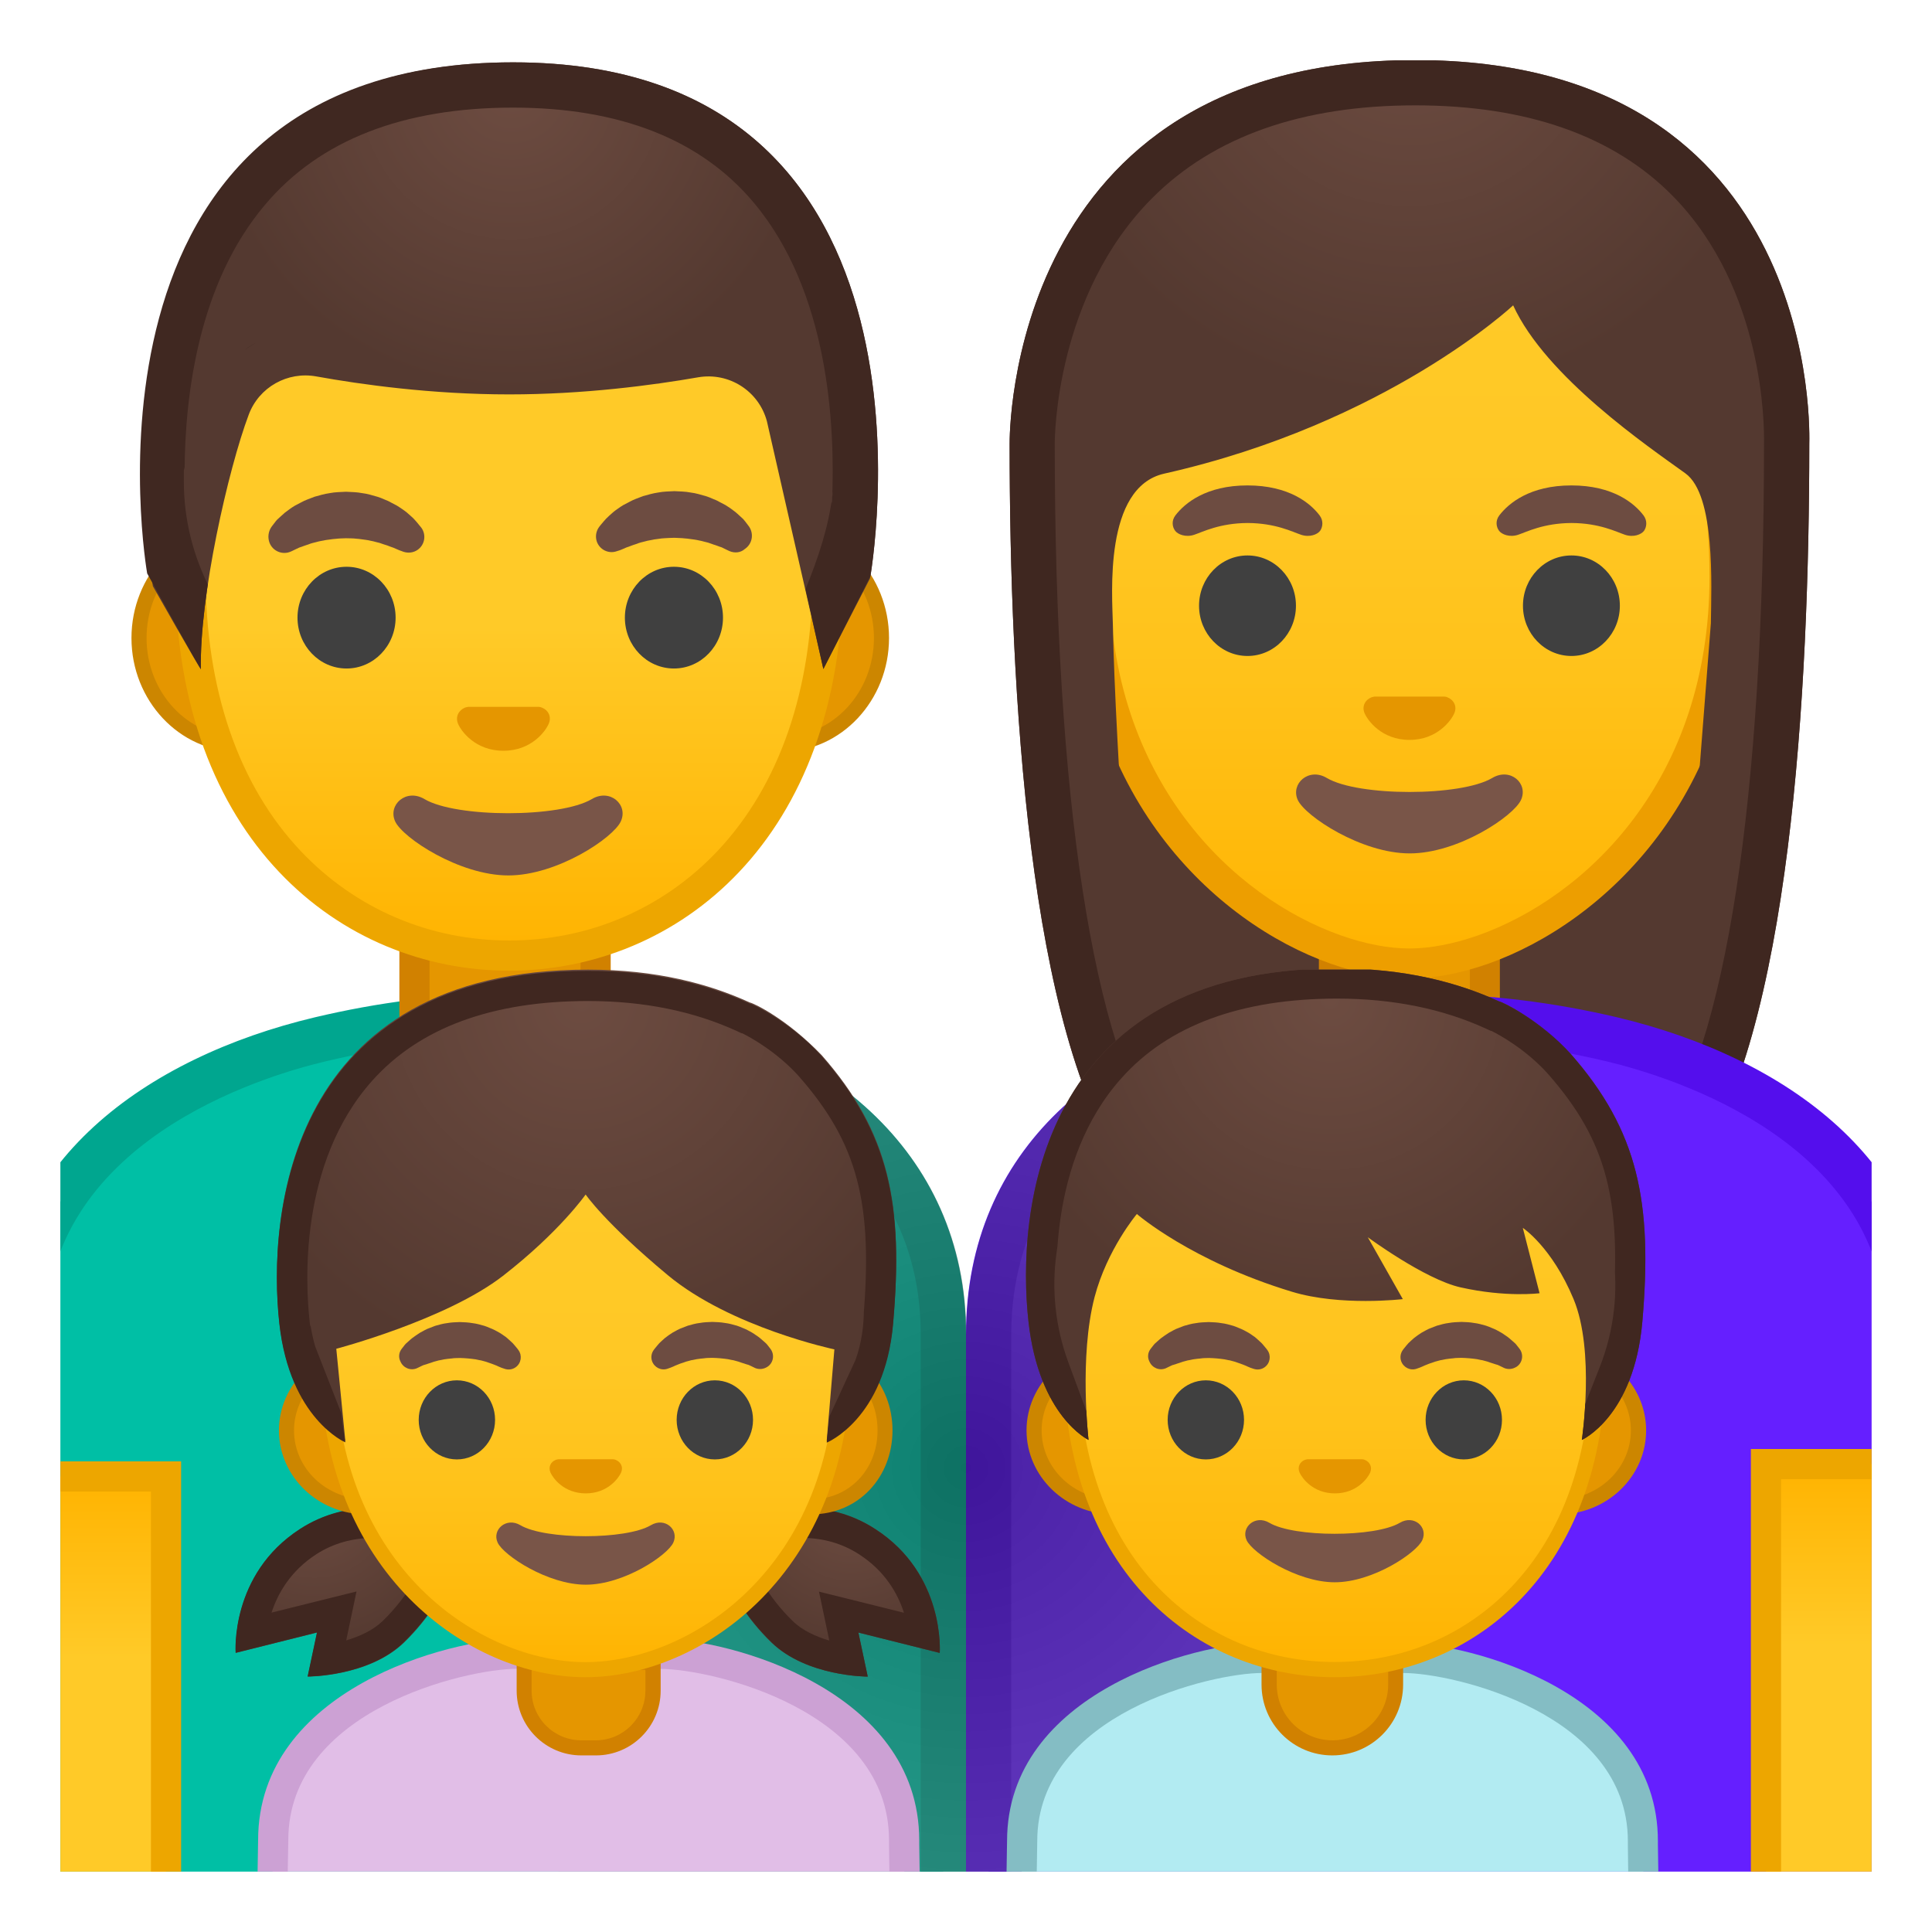 <svg width="100%" height="100%" viewBox="0 0 128 128" style="enable-background:new 0 0 128 128;" xmlns="http://www.w3.org/2000/svg" xmlns:xlink="http://www.w3.org/1999/xlink">
  <g id="Layer_1">
    <g>
      <defs>
        <rect id="SVGID_2_" height="120" width="120" x="4" y="4"/>
      </defs>
      <clipPath id="SVGID_3_">
        <use style="overflow:visible;" xlink:href="#SVGID_2_"/>
      </clipPath>
      <g style="clip-path:url(#SVGID_3_);">
        <g>
          <radialGradient id="SVGID_4_" cx="120.168" cy="-127.927" gradientTransform="matrix(0.826 0 0 0.826 -5.705 100.591)" gradientUnits="userSpaceOnUse" r="39.288">
            <stop offset="0" style="stop-color:#6D4C41"/>
            <stop offset="1" style="stop-color:#543930"/>
          </radialGradient>
          <path d="M93.76,3.98c-27.08,0-26.87,25.04-26.87,25.44c0,16.22,1.24,39.13,7.73,48.15 c2.57,3.57,7.55,3.77,7.55,3.77l11.21-0.02l11.21,0.02c0,0,4.98-0.2,7.55-3.77c6.49-9.01,7.73-31.93,7.73-48.15 C119.87,29.02,120.84,3.98,93.76,3.98z" style="fill:url(#SVGID_4_);"/>
        </g>
        <g id="XMLID_168_">
          <path d="M92.83,71.73c-2.46,0-4.45-1.97-4.45-4.4v-5.59h10v5.59c0,2.42-2,4.4-4.45,4.4H92.83z" style="fill:#E59600;"/>
          <path d="M97.38,62.74v4.59c0,1.87-1.55,3.4-3.45,3.4h-1.09c-1.9,0-3.45-1.52-3.45-3.4v-4.59h4H97.38 M99.38,60.74h-6h-6v6.59c0,2.98,2.44,5.4,5.45,5.4h1.09c3.01,0,5.45-2.42,5.45-5.4V60.74L99.38,60.74z" style="fill:#D18100;"/>
        </g>
        <g>
          <linearGradient id="SVGID_5_" gradientUnits="userSpaceOnUse" x1="93.38" x2="93.38" y1="63.467" y2="13.397">
            <stop offset="0" style="stop-color:#FFB300"/>
            <stop offset="0.102" style="stop-color:#FFB809"/>
            <stop offset="0.371" style="stop-color:#FFC21A"/>
            <stop offset="0.659" style="stop-color:#FFC825"/>
            <stop offset="1" style="stop-color:#FFCA28"/>
          </linearGradient>
          <path d="M93.38,63.83c-1.48,0-3.17-0.32-4.88-0.93c-7.38-2.61-16-10.65-16-24.7 c0-18.72,11.25-25.36,20.88-25.36s20.88,6.64,20.88,25.36c0,14.07-8.63,22.11-16.03,24.71C96.53,63.52,94.85,63.83,93.38,63.83z " style="fill:url(#SVGID_5_);"/>
          <path d="M93.38,13.85L93.38,13.85c9.17,0,19.88,6.38,19.88,24.36c0,13.55-8.27,21.27-15.36,23.77 c-1.6,0.56-3.16,0.86-4.52,0.86c-1.37,0-2.94-0.3-4.55-0.87c-7.07-2.5-15.33-10.23-15.33-23.76 C73.5,20.23,84.21,13.85,93.38,13.85 M93.38,11.85L93.38,11.85L93.38,11.85c-11.36,0-21.88,8.45-21.88,26.36 c0,14.39,8.91,22.9,16.67,25.64c1.85,0.65,3.63,0.98,5.22,0.98c1.57,0,3.35-0.33,5.18-0.97c7.76-2.73,16.7-11.25,16.7-25.65 C115.26,20.29,104.74,11.85,93.38,11.85L93.38,11.85z" style="fill:#ED9E00;"/>
        </g>
        <g>
          <radialGradient id="SVGID_6_" cx="138.476" cy="-120.602" gradientTransform="matrix(0.796 0 0 0.796 -16.851 96.977)" gradientUnits="userSpaceOnUse" r="31.838">
            <stop offset="0" style="stop-color:#6D4C41"/>
            <stop offset="1" style="stop-color:#543930"/>
          </radialGradient>
          <path d="M118.4,29.42c0,0,0.67-23.49-24.97-23.49S68.36,29.42,68.36,29.42s0.22,30.04,2.11,33.94 c1.89,3.91,4.75,3.77,4.75,3.77s-1.34-17.53-1.49-25.78c-0.04-1.93-0.62-9.06,3.4-9.97c14.77-3.32,23.12-11.15,23.12-11.15 c2.17,4.75,8.97,9.37,11.41,11.13c2,1.44,1.72,7.4,1.69,9.93l-2.01,25.8c0,0,3.09,0.25,5.05-3.73 C118.34,59.39,118.4,29.42,118.4,29.42z" style="fill:url(#SVGID_6_);"/>
        </g>
        <g>
          <path d="M95.9,46.2c-0.07-0.03-0.14-0.05-0.21-0.05h-4.62c-0.07,0.01-0.14,0.03-0.21,0.05 c-0.42,0.17-0.65,0.6-0.45,1.06c0.2,0.46,1.12,1.76,2.97,1.76c1.85,0,2.77-1.3,2.97-1.76C96.55,46.8,96.32,46.37,95.9,46.2z" style="fill:#E59600;"/>
          <g>
            <ellipse cx="82.65" cy="40.13" rx="3.21" ry="3.33" style="fill:#404040;"/>
            <ellipse cx="104.11" cy="40.13" rx="3.21" ry="3.33" style="fill:#404040;"/>
            <path d="M87.43,34.15c-0.61-0.81-2.03-1.99-4.78-1.99c-2.75,0-4.16,1.18-4.78,1.99 c-0.27,0.36-0.2,0.77-0.01,1.02c0.17,0.23,0.69,0.45,1.26,0.26c0.57-0.19,1.68-0.77,3.54-0.78c1.86,0.01,2.97,0.59,3.54,0.78 c0.57,0.19,1.08-0.02,1.26-0.26C87.63,34.93,87.7,34.51,87.43,34.15z" style="fill:#6D4C41;"/>
            <path d="M108.89,34.15c-0.61-0.81-2.03-1.99-4.78-1.99c-2.75,0-4.16,1.18-4.78,1.99 c-0.27,0.36-0.2,0.77-0.01,1.02c0.17,0.23,0.69,0.45,1.26,0.26c0.57-0.19,1.68-0.77,3.54-0.78c1.86,0.01,2.97,0.59,3.54,0.78 c0.57,0.19,1.08-0.02,1.26-0.26C109.09,34.93,109.16,34.51,108.89,34.15z" style="fill:#6D4C41;"/>
          </g>
          <path d="M98.87,51.54c-2.08,1.24-8.89,1.24-10.97,0c-1.19-0.71-2.41,0.38-1.92,1.46 c0.49,1.07,4.21,3.54,7.42,3.54s6.88-2.47,7.37-3.54C101.27,51.91,100.07,50.83,98.87,51.54z" style="fill:#795548;"/>
        </g>
        <path d="M93.76,6.98c7.42,0,13.17,2.03,17.09,6.03c6.05,6.17,6.04,15.29,6.02,16.31c0,0.02,0,0.08,0,0.1 c0,23.5-2.54,39.98-7.17,46.39c-1.57,2.18-4.83,2.49-5.2,2.52l-11.13-0.02l-11.12,0.02c-0.37-0.03-3.64-0.36-5.2-2.52 c-4.62-6.42-7.17-22.89-7.17-46.41c0-0.4,0.05-9.86,6.46-16.28C80.41,9.04,86.27,6.98,93.76,6.98 M93.76,3.98 c-27.08,0-26.87,25.04-26.87,25.44c0,16.22,1.24,39.13,7.73,48.15c2.57,3.57,7.55,3.77,7.55,3.77l11.21-0.02l11.21,0.02 c0,0,4.98-0.2,7.55-3.77c6.49-9.01,7.73-31.93,7.73-48.15C119.87,29.02,120.84,3.98,93.76,3.98L93.76,3.98z" style="fill:#3F2720;"/>
      </g>
      <g style="clip-path:url(#SVGID_3_);">
        <defs>
          <rect id="SVGID_7_" height="128" width="128"/>
        </defs>
        <clipPath id="SVGID_8_">
          <use style="overflow:visible;" xlink:href="#SVGID_7_"/>
        </clipPath>
        <g id="XMLID_4625_" style="clip-path:url(#SVGID_8_);">
          <g id="XMLID_4626_">
            <path d="M65.5,88.4c0-10.57,7.41-18.17,19.81-20.3c2.87-0.5,5.82-0.75,8.77-0.75 c4.21,0,8.49,0.51,12.71,1.51c12.34,2.93,19.71,10.24,19.71,19.54v38.62l-61,0.02V88.4z" style="fill:#651FFF;"/>
            <path d="M94.08,68.85L94.08,68.85c4.1,0,8.26,0.49,12.37,1.47C110.8,71.36,125,75.71,125,88.4v37.12 l-58,0.01V88.4c0-9.78,6.94-16.82,18.57-18.83C88.35,69.1,91.21,68.85,94.08,68.85 M94.07,65.85c-2.96,0-5.97,0.24-9.02,0.77 C73.18,68.67,64,76.12,64,88.4v40.14l64-0.02V88.4c0-11.37-9.63-18.33-20.86-21C102.99,66.42,98.6,65.85,94.07,65.85 L94.07,65.85z" style="fill:#540EED;"/>
          </g>
        </g>
        <g id="XMLID_4622_" style="clip-path:url(#SVGID_8_);">
          <g id="XMLID_4624_">
            <path d="M1.5,127.03V88.4c0-9.31,7.37-16.61,19.71-19.54c4.28-1.02,8.34-1.51,12.42-1.51 c2.85,0,5.74,0.25,8.61,0.75c9.79,1.69,20.25,7.91,20.25,20.3v38.64L1.5,127.03z" style="fill:#00BFA5;"/>
            <path d="M33.63,68.85c2.76,0,5.57,0.24,8.36,0.72c5.59,0.96,10.31,3.14,13.66,6.28 C59.2,79.2,61,83.42,61,88.4v37.14l-58-0.01V88.4c0-12.69,14.2-17.05,18.56-18.08C25.72,69.33,29.67,68.85,33.63,68.85 M33.63,65.85c-4.4,0-8.62,0.57-12.77,1.55C9.63,70.07,0,77.04,0,88.4v40.12l64,0.02V88.4c0-12.28-9.62-19.73-21.5-21.78 C39.45,66.1,36.51,65.85,33.63,65.85L33.63,65.85z" style="fill:#00A68F;"/>
          </g>
        </g>
        <g id="XMLID_251_" style="clip-path:url(#SVGID_8_);">
          <path d="M33.46,73.12c-3.31,0-6-2.69-6-6V61.7h12v5.42C39.46,70.43,36.77,73.12,33.46,73.12z" style="fill:#E59600;"/>
          <path d="M38.46,62.7v4.42c0,2.76-2.24,5-5,5s-5-2.24-5-5V62.7H38.46 M40.46,60.7h-14v6.42 c0,3.87,3.13,7,7,7c3.87,0,7-3.13,7-7V60.7L40.46,60.7z" style="fill:#D18100;"/>
        </g>
        <g id="XMLID_4620_" style="clip-path:url(#SVGID_8_);">
          <linearGradient id="SVGID_9_" gradientUnits="userSpaceOnUse" x1="6" x2="6" y1="97.824" y2="127.824">
            <stop offset="0" style="stop-color:#FFB300"/>
            <stop offset="0.401" style="stop-color:#FFCA28"/>
          </linearGradient>
          <rect height="30" style="fill:url(#SVGID_9_);" width="10" x="1" y="97.82"/>
          <path d="M10,98.82v28H2v-28H10 M12,96.82H0v32h12V96.82L12,96.82z" style="fill:#EDA600;"/>
        </g>
        <g id="XMLID_4619_" style="clip-path:url(#SVGID_8_);">
          <linearGradient id="SVGID_10_" gradientUnits="userSpaceOnUse" x1="122" x2="122" y1="97" y2="127">
            <stop offset="0" style="stop-color:#FFB300"/>
            <stop offset="0.401" style="stop-color:#FFCA28"/>
          </linearGradient>
          <rect height="30" style="fill:url(#SVGID_10_);" width="10" x="117" y="97"/>
          <path d="M126,98v28h-8V98H126 M128,96h-12v32h12V96L128,96z" style="fill:#EDA600;"/>
        </g>
        <radialGradient id="SVGID_11_" cx="64" cy="97.246" gradientUnits="userSpaceOnUse" r="29.228">
          <stop offset="0" style="stop-color:#212121"/>
          <stop offset="1" style="stop-color:#616161"/>
        </radialGradient>
        <path d="M85.1,66.62c-11.88,2.05-21.08,9.5-21.08,21.78 c0-12.28-9.67-19.73-21.55-21.78C40.63,66.3,39,66.1,37,65.98v62.56l27,0.01l27-0.01V65.95C89,66.06,87.07,66.28,85.1,66.62z" style="opacity:0.4;clip-path:url(#SVGID_8_);fill:url(#SVGID_11_);"/>
        <g id="XMLID_1875_" style="clip-path:url(#SVGID_8_);">
          <g id="XMLID_4603_">
            <path d="M67.62,138.12c-0.09-2.59,0.01-10.85,0.1-16.12c0-9.25,12.38-12.16,15.88-12.16h9.38 c3.5,0,15.87,2.91,15.87,12.14c0,0,0,0.6,0.01,1.06c0.16,9.99,0.14,13.71,0.09,15.08H67.62z" style="fill:#B2EBF2;"/>
            <path d="M92.98,110.84c3.28,0,14.87,2.67,14.87,11.14v0.28c0,0.04,0,0.33,0.01,0.8 c0.13,8.28,0.14,12.2,0.11,14.06H68.6c-0.04-3.16,0.03-10.11,0.12-15.14c0-8.47,11.6-11.14,14.88-11.14H92.98 M92.98,108.84 h-9.38c-4.35,0-16.88,3.3-16.88,13.14c0,0-0.31,17.14,0,17.14h43.12c0.31,0,0-16.51,0-16.86v-0.28 C109.85,112.14,97.33,108.84,92.98,108.84L92.98,108.84z" style="fill:#84BDC4;"/>
          </g>
          <g id="XMLID_4602_">
            <path d="M88.28,115.8c-2.31,0-4.19-1.88-4.19-4.19v-3.1h8.39v3.1C92.47,113.92,90.59,115.8,88.28,115.8z " style="fill:#E59600;"/>
            <path d="M91.97,109.01v2.6c0,2.04-1.66,3.69-3.69,3.69c-2.04,0-3.69-1.66-3.69-3.69v-2.6H91.97 M92.97,108.01h-9.39v3.6c0,2.59,2.1,4.69,4.69,4.69c2.59,0,4.69-2.1,4.69-4.69V108.01L92.97,108.01z" style="fill:#D18100;"/>
          </g>
          <g>
            <defs>
              <rect id="SVGID_12_" height="46.9" width="46.9" x="64.99" y="64.24"/>
            </defs>
            <clipPath id="SVGID_13_">
              <use style="overflow:visible;" xlink:href="#SVGID_12_"/>
            </clipPath>
            <g style="clip-path:url(#SVGID_13_);">
              <g>
                <path d="M73.79,99.83c-2.91,0-5.28-2.27-5.28-5.06c0-2.79,2.37-5.06,5.28-5.06h29.48 c2.91,0,5.28,2.27,5.28,5.06c0,2.79-2.37,5.06-5.28,5.06H73.79z" style="fill:#E59600;"/>
                <path d="M103.27,90.21c2.64,0,4.78,2.05,4.78,4.56s-2.14,4.56-4.78,4.56H99.3H77.77h-3.98 c-2.64,0-4.78-2.05-4.78-4.56s2.14-4.56,4.78-4.56h3.98H99.3H103.27 M103.27,89.21H99.3H77.77h-3.98 c-3.18,0-5.78,2.5-5.78,5.56s2.6,5.56,5.78,5.56h3.98H99.3h3.98c3.18,0,5.78-2.5,5.78-5.56S106.45,89.21,103.27,89.21 L103.27,89.21z" style="fill:#CC8600;"/>
              </g>
              <g>
                <linearGradient id="SVGID_14_" gradientUnits="userSpaceOnUse" x1="88.419" x2="88.419" y1="110.617" y2="66.445">
                  <stop offset="0" style="stop-color:#FFB300"/>
                  <stop offset="0.102" style="stop-color:#FFB809"/>
                  <stop offset="0.371" style="stop-color:#FFC21A"/>
                  <stop offset="0.659" style="stop-color:#FFC825"/>
                  <stop offset="1" style="stop-color:#FFCA28"/>
                </linearGradient>
                <path d="M88.42,110.62c-8.41,0-17.46-6.4-17.46-20.46c0-11.25,6.68-23.39,17.46-23.39 c10.79,0,17.46,12.14,17.46,23.39C105.88,104.22,96.83,110.62,88.42,110.62z" style="fill:url(#SVGID_14_);"/>
                <path d="M88.42,67.27L88.42,67.27c4.28,0,8.54,2.29,11.69,6.28c3.4,4.3,5.27,10.2,5.27,16.61 c0,6.24-1.83,11.44-5.3,15.04c-3.05,3.17-7.19,4.91-11.66,4.91c-4.47,0-8.61-1.74-11.66-4.91c-3.47-3.6-5.3-8.8-5.3-15.04 c0-6.41,1.87-12.31,5.27-16.61C79.88,69.56,84.14,67.27,88.42,67.27 M88.42,66.27L88.42,66.27L88.42,66.27 c-9.33,0-17.96,9.8-17.96,23.9c0,14.02,8.9,20.95,17.96,20.95c9.06,0,17.96-6.93,17.96-20.95 C106.38,76.06,97.75,66.27,88.42,66.27L88.42,66.27z" style="fill:#EDA600;"/>
              </g>
              <path d="M90.42,96.72c-0.05-0.02-0.11-0.04-0.17-0.04h-3.63c-0.06,0.01-0.11,0.02-0.17,0.04 c-0.33,0.13-0.51,0.47-0.35,0.84c0.16,0.36,0.88,1.38,2.34,1.38c1.46,0,2.18-1.02,2.34-1.38 C90.93,97.19,90.75,96.85,90.42,96.72z" style="fill:#E59600;"/>
              <g>
                <path d="M76.2,89.41c0,0,0.07-0.1,0.2-0.26c0.03-0.04,0.06-0.08,0.11-0.13 c0.06-0.06,0.12-0.11,0.19-0.17c0.07-0.06,0.14-0.13,0.22-0.19c0.08-0.06,0.16-0.12,0.25-0.18c0.09-0.06,0.18-0.12,0.27-0.18 c0.1-0.05,0.2-0.11,0.31-0.17c0.11-0.06,0.22-0.11,0.34-0.15c0.12-0.05,0.24-0.09,0.36-0.14c0.25-0.07,0.52-0.15,0.79-0.18 c0.27-0.05,0.55-0.06,0.84-0.07c0.28,0.01,0.56,0.02,0.84,0.07c0.27,0.03,0.54,0.11,0.79,0.18c0.12,0.04,0.25,0.09,0.36,0.14 c0.12,0.05,0.23,0.09,0.34,0.15c0.11,0.06,0.21,0.11,0.31,0.17c0.1,0.06,0.19,0.12,0.27,0.18c0.09,0.06,0.17,0.11,0.24,0.18 c0.07,0.06,0.14,0.12,0.2,0.18c0.06,0.06,0.12,0.11,0.17,0.16c0.05,0.05,0.09,0.11,0.13,0.15c0.16,0.18,0.24,0.3,0.24,0.3 c0.26,0.36,0.18,0.87-0.18,1.13c-0.22,0.16-0.49,0.19-0.73,0.11l-0.15-0.05c0,0-0.1-0.03-0.25-0.1 c-0.04-0.02-0.08-0.04-0.13-0.06c-0.05-0.02-0.1-0.04-0.15-0.06c-0.11-0.04-0.23-0.09-0.36-0.13 c-0.07-0.02-0.13-0.05-0.2-0.07c-0.07-0.02-0.15-0.04-0.22-0.06c-0.04-0.01-0.07-0.02-0.11-0.03 c-0.04-0.01-0.08-0.01-0.12-0.02c-0.08-0.01-0.16-0.04-0.24-0.05c-0.17-0.02-0.34-0.05-0.51-0.06 c-0.17-0.02-0.35-0.02-0.53-0.03c-0.18,0.01-0.36,0-0.53,0.03c-0.18,0.01-0.35,0.04-0.51,0.06 c-0.08,0.01-0.16,0.04-0.24,0.05c-0.04,0.01-0.08,0.01-0.12,0.02c-0.04,0.01-0.08,0.02-0.11,0.03 c-0.08,0.02-0.15,0.04-0.22,0.06c-0.07,0.02-0.14,0.05-0.2,0.07c-0.07,0.02-0.13,0.04-0.19,0.06 c-0.05,0.02-0.1,0.04-0.15,0.05c-0.05,0.02-0.09,0.03-0.14,0.04c-0.05,0.02-0.1,0.05-0.15,0.07 c-0.18,0.09-0.29,0.14-0.29,0.14c-0.42,0.18-0.91-0.02-1.09-0.45C76.01,89.93,76.05,89.63,76.2,89.41z" style="fill:#6D4C41;"/>
                <path d="M99.67,90.64c0,0-0.11-0.05-0.29-0.14c-0.04-0.02-0.1-0.05-0.15-0.07 c-0.05-0.01-0.09-0.03-0.14-0.04c-0.05-0.02-0.1-0.03-0.15-0.05c-0.06-0.02-0.12-0.04-0.19-0.06 c-0.07-0.02-0.13-0.05-0.2-0.07c-0.07-0.02-0.15-0.04-0.22-0.06c-0.04-0.01-0.07-0.02-0.11-0.03 c-0.04-0.01-0.08-0.01-0.12-0.02c-0.08-0.01-0.16-0.04-0.24-0.05c-0.17-0.02-0.34-0.05-0.51-0.06 c-0.17-0.02-0.35-0.02-0.53-0.03c-0.18,0.01-0.36,0-0.53,0.03c-0.18,0.01-0.35,0.04-0.51,0.06 c-0.08,0.01-0.16,0.04-0.24,0.05c-0.04,0.01-0.08,0.01-0.12,0.02c-0.04,0.01-0.08,0.02-0.11,0.03 c-0.08,0.02-0.15,0.04-0.22,0.06c-0.07,0.02-0.14,0.05-0.2,0.07c-0.13,0.04-0.25,0.08-0.36,0.13 c-0.05,0.02-0.1,0.04-0.15,0.06c-0.05,0.02-0.09,0.04-0.13,0.06c-0.15,0.07-0.25,0.1-0.25,0.1l-0.14,0.05 c-0.42,0.15-0.88-0.08-1.03-0.5c-0.09-0.26-0.04-0.53,0.11-0.74c0,0,0.08-0.11,0.24-0.3c0.04-0.05,0.08-0.1,0.13-0.15 c0.05-0.05,0.11-0.1,0.17-0.16c0.06-0.06,0.13-0.12,0.2-0.18c0.07-0.06,0.16-0.11,0.24-0.18c0.09-0.06,0.18-0.12,0.27-0.18 c0.1-0.05,0.2-0.11,0.31-0.17c0.11-0.06,0.22-0.11,0.34-0.15c0.12-0.05,0.24-0.09,0.36-0.14c0.25-0.07,0.52-0.15,0.79-0.18 c0.27-0.05,0.55-0.06,0.84-0.07c0.28,0.01,0.56,0.02,0.83,0.07c0.27,0.03,0.54,0.11,0.79,0.18 c0.12,0.04,0.25,0.09,0.36,0.14c0.12,0.05,0.23,0.09,0.34,0.15c0.11,0.06,0.21,0.11,0.31,0.17c0.1,0.06,0.19,0.12,0.27,0.18 c0.09,0.06,0.17,0.11,0.25,0.18c0.08,0.07,0.15,0.13,0.22,0.19c0.07,0.06,0.13,0.12,0.19,0.17 c0.05,0.05,0.08,0.09,0.11,0.13c0.13,0.16,0.2,0.26,0.2,0.26c0.26,0.38,0.16,0.9-0.22,1.15 C100.21,90.72,99.92,90.74,99.67,90.64z" style="fill:#6D4C41;"/>
              </g>
              <g>
                <ellipse cx="79.89" cy="94.07" rx="2.53" ry="2.62" style="fill:#404040;"/>
                <ellipse cx="96.98" cy="94.07" rx="2.53" ry="2.62" style="fill:#404040;"/>
              </g>
              <g>
                <g>
                  <radialGradient id="SVGID_15_" cx="69.104" cy="66.239" gradientTransform="matrix(1.043 0 0 1.043 16.058 -2.86)" gradientUnits="userSpaceOnUse" r="24.009">
                    <stop offset="0" style="stop-color:#6D4C41"/>
                    <stop offset="0.901" style="stop-color:#543930"/>
                  </radialGradient>
                  <path d="M104.07,69.83c-2.33-2.43-4.54-3.46-4.76-3.49c-2.71-1.24-6.2-2.18-10.72-2.18 c-19.87,0-21.25,16.27-20.45,23.4c0.7,6.29,3.98,7.84,3.98,7.84s-0.64-5.49,0.4-9.47c0.83-3.16,2.8-5.5,2.8-5.5 s3.58,3.12,10.27,5.15c3.22,0.98,7.35,0.49,7.35,0.49l-2.32-4.1c0,0,3.78,2.79,6.14,3.32c3.02,0.68,5.24,0.39,5.24,0.39 l-1.11-4.33c0,0,1.92,1.26,3.36,4.71c1.44,3.45,0.55,9.34,0.55,9.34s3.46-1.54,4.01-7.84 C109.49,79.67,108.55,74.94,104.07,69.83z" style="fill:url(#SVGID_15_);"/>
                </g>
                <g>
                  <defs>
                    <path id="SVGID_16_" d="M104.07,69.83c-2.19-2.49-4.54-3.46-4.76-3.49c-2.71-1.24-6.2-2.18-10.72-2.18 c-19.87,0-21.25,16.27-20.45,23.4c0.7,6.29,3.98,7.86,3.98,7.86l0-1.54l-1.35-3.65c-0.84-2.29-1.11-4.75-0.78-7.16 l0.45-3.28l18.03-11.59l17.92,11.59l0.47,3.19c0.38,2.57,0.08,5.19-0.88,7.61l-1.01,2.57l-0.17,2.26 c0,0,3.46-1.55,4.01-7.85C109.49,79.67,108.55,74.94,104.07,69.83z"/>
                  </defs>
                  <clipPath id="SVGID_17_">
                    <use style="overflow:visible;" xlink:href="#SVGID_16_"/>
                  </clipPath>
                  <g style="clip-path:url(#SVGID_17_);">
                    <path d="M88.59,66.16c3.67,0,6.99,0.67,9.88,2l0.28,0.13l0.06,0.01c0.56,0.27,2.34,1.27,3.75,2.85 c3.9,4.45,4.94,8.4,4.25,16.24c-0.01,0.12-0.02,0.23-0.03,0.34c-0.15-0.85-0.37-1.68-0.69-2.43 c-1.63-3.9-3.86-5.45-4.1-5.61l-4.32-2.85l1.29,5.02l0.47,1.84c-0.64-0.06-1.4-0.16-2.22-0.35c-1.41-0.32-4.06-2-5.4-2.98 l-7.51-5.53l4.58,8.12l0.69,1.22c-1.31-0.05-2.48-0.23-3.4-0.51c-6.14-1.86-9.51-4.72-9.53-4.74l-1.53-1.34l-1.31,1.56 c-0.09,0.11-2.27,2.73-3.2,6.28c-0.19,0.71-0.32,1.46-0.42,2.21c-0.01-0.1-0.02-0.2-0.04-0.3 c-0.26-2.35-0.74-10.43,4.15-15.9C77.4,67.94,82.22,66.16,88.59,66.16 M88.59,64.16c-19.87,0-21.25,16.27-20.45,23.4 c0.7,6.29,3.98,7.84,3.98,7.84s-0.64-5.49,0.4-9.47c0.83-3.16,2.8-5.5,2.8-5.5s3.58,3.12,10.27,5.15 c1.61,0.49,3.44,0.61,4.87,0.61c1.44,0,2.48-0.12,2.48-0.12l-2.32-4.1c0,0,3.78,2.79,6.14,3.32 c1.63,0.37,3.02,0.45,3.96,0.45c0.81,0,1.28-0.06,1.28-0.06l-1.11-4.33c0,0,1.92,1.26,3.36,4.71 c1.44,3.45,0.55,9.34,0.55,9.34s3.46-1.54,4.01-7.84c0.69-7.89-0.25-12.62-4.74-17.73c-1.98-2.21-4.54-3.46-4.76-3.49 C96.6,65.1,93.11,64.16,88.59,64.16L88.59,64.16z" style="fill:#402720;"/>
                  </g>
                </g>
              </g>
              <path d="M92.74,100.89c-1.64,0.97-7,0.97-8.64,0c-0.94-0.56-1.9,0.3-1.51,1.15 c0.38,0.84,3.31,2.79,5.84,2.79s5.42-1.95,5.8-2.79C94.63,101.18,93.68,100.33,92.74,100.89z" style="fill:#795548;"/>
            </g>
          </g>
        </g>
        <g id="XMLID_1874_" style="clip-path:url(#SVGID_8_);">
          <g id="XMLID_4607_">
            <path d="M17.99,138.12c-0.09-2.59,0.01-10.89,0.1-16.18c0-9.41,12.59-12.37,16.15-12.37h9.52 c3.56,0,16.13,2.96,16.13,12.35c0,0,0,0.61,0.01,1.08c0.16,10.03,0.14,13.75,0.09,15.12H17.99z" style="fill:#E1BEE7;"/>
            <path d="M43.77,110.57c3.34,0,15.13,2.72,15.13,11.35v0.28c0,0.05,0,0.34,0.01,0.81 c0.14,8.31,0.14,12.24,0.11,14.1H18.97c-0.05-3.17,0.03-10.15,0.13-15.2c0-8.63,11.81-11.35,15.15-11.35H43.77 M43.77,108.57 h-9.52c-4.42,0-17.15,3.35-17.15,13.35c0,0-0.31,17.2,0,17.2H60.9c0.31,0,0-16.56,0-16.92v-0.28 C60.9,111.92,48.19,108.57,43.77,108.57L43.77,108.57z" style="fill:#CCA1D4;"/>
          </g>
          <g id="XMLID_4606_">
            <path d="M38.51,115.8c-2.09,0-3.79-1.7-3.79-3.79v-1.88h8.54v1.88c0,2.09-1.7,3.79-3.79,3.79H38.51z" style="fill:#E59600;"/>
            <path d="M42.76,110.63v1.38c0,1.81-1.47,3.29-3.29,3.29h-0.96c-1.81,0-3.29-1.47-3.29-3.29v-1.38H42.76 M43.76,109.63h-9.53v2.38c0,2.37,1.92,4.29,4.29,4.29h0.96c2.37,0,4.29-1.92,4.29-4.29V109.63L43.76,109.63z" style="fill:#D18100;"/>
          </g>
          <g>
            <defs>
              <rect id="SVGID_18_" height="46.9" width="46.9" x="15.36" y="64.24"/>
            </defs>
            <clipPath id="SVGID_19_">
              <use style="overflow:visible;" xlink:href="#SVGID_18_"/>
            </clipPath>
            <g style="clip-path:url(#SVGID_19_);">
              <radialGradient id="SVGID_20_" cx="20.834" cy="99.42" gradientUnits="userSpaceOnUse" r="11.336">
                <stop offset="0" style="stop-color:#6D4C41"/>
                <stop offset="0.901" style="stop-color:#543930"/>
              </radialGradient>
              <path d="M20.39,111.08l0.62-2.92l-5.39,1.35c0,0-0.38-5.2,4.26-8.2 c5.09-3.29,10.94,0.22,10.94,0.22s-0.58,3.93-4.06,7.3C24.41,111.09,20.39,111.08,20.39,111.08z" style="fill:url(#SVGID_20_);"/>
            </g>
            <g style="clip-path:url(#SVGID_19_);">
              <path d="M24.77,101.89L24.77,101.89c1.43,0,2.75,0.37,3.67,0.73c-0.44,1.23-1.34,3.08-3.08,4.77 c-0.65,0.63-1.55,1.03-2.42,1.29l0.02-0.11l0.66-3.13l-3.1,0.77l-2.53,0.63c0.41-1.26,1.25-2.76,2.97-3.87 C22.08,102.25,23.36,101.89,24.77,101.89 M24.76,99.89c-1.56,0-3.27,0.36-4.89,1.41c-4.64,3-4.26,8.2-4.26,8.2l5.39-1.35 l-0.62,2.92c0,0,0,0,0,0c0.08,0,4.05-0.01,6.36-2.26c3.48-3.38,4.06-7.3,4.06-7.3S28.1,99.89,24.76,99.89L24.76,99.89z" style="fill:#402720;"/>
            </g>
            <g style="clip-path:url(#SVGID_19_);">
              <radialGradient id="SVGID_21_" cx="56.399" cy="99.615" gradientUnits="userSpaceOnUse" r="11.336">
                <stop offset="0" style="stop-color:#6D4C41"/>
                <stop offset="0.901" style="stop-color:#543930"/>
              </radialGradient>
              <path d="M57.49,111.08l-0.62-2.92l5.39,1.35c0,0,0.38-5.2-4.26-8.2 c-5.09-3.29-10.94,0.22-10.94,0.22s0.58,3.93,4.06,7.3C53.47,111.09,57.49,111.08,57.49,111.08z" style="fill:url(#SVGID_21_);"/>
            </g>
            <g style="clip-path:url(#SVGID_19_);">
              <path d="M53.12,101.89c1.41,0,2.69,0.37,3.8,1.09c1.72,1.11,2.56,2.6,2.97,3.87l-2.53-0.63l-3.1-0.77 l0.66,3.13l0.02,0.11c-0.87-0.26-1.78-0.66-2.42-1.29c-1.73-1.68-2.63-3.54-3.08-4.77 C50.37,102.26,51.68,101.89,53.12,101.89 M53.12,99.89c-3.34,0-6.05,1.63-6.05,1.63s0.58,3.93,4.06,7.3 c2.32,2.25,6.28,2.26,6.36,2.26c0,0,0,0,0,0l-0.62-2.92l5.39,1.35c0,0,0.38-5.2-4.26-8.2 C56.38,100.25,54.68,99.89,53.12,99.89L53.12,99.89z" style="fill:#402720;"/>
            </g>
            <g style="clip-path:url(#SVGID_19_);">
              <path d="M24.27,99.83c-2.91,0-5.28-2.27-5.28-5.06c0-2.79,2.37-5.06,5.28-5.06h29.48 c2.79,0,4.89,2.18,4.89,5.06c0,2.89-2.1,5.06-4.89,5.06H24.27z" style="fill:#E59600;"/>
              <path d="M53.75,90.21c2.5,0,4.39,1.96,4.39,4.56s-1.89,4.56-4.39,4.56h-3.97H28.24h-3.98 c-2.64,0-4.78-2.05-4.78-4.56s2.14-4.56,4.78-4.56h3.98h21.53H53.75 M53.75,89.21h-3.97H28.24h-3.98 c-3.18,0-5.78,2.5-5.78,5.56s2.6,5.56,5.78,5.56h3.98h21.53h3.97c3.18,0,5.39-2.5,5.39-5.56S56.93,89.21,53.75,89.21 L53.75,89.21z" style="fill:#CC8600;"/>
            </g>
            <g style="clip-path:url(#SVGID_19_);">
              <linearGradient id="SVGID_22_" gradientUnits="userSpaceOnUse" x1="38.793" x2="38.793" y1="110.617" y2="78.892">
                <stop offset="0" style="stop-color:#FFB300"/>
                <stop offset="0.102" style="stop-color:#FFB809"/>
                <stop offset="0.371" style="stop-color:#FFC21A"/>
                <stop offset="0.659" style="stop-color:#FFC825"/>
                <stop offset="1" style="stop-color:#FFCA28"/>
              </linearGradient>
              <path d="M38.79,110.62c-7.09,0-17.07-6.35-17.07-20.46c0-13.12,7.5-23.39,17.07-23.39 s17.07,10.28,17.07,23.39C55.87,104.27,45.88,110.62,38.79,110.62z" style="fill:url(#SVGID_22_);"/>
              <path d="M38.79,67.27L38.79,67.27c8.15,0,16.57,8.56,16.57,22.9c0,13.76-9.69,19.95-16.57,19.95 c-6.88,0-16.57-6.19-16.57-19.95C22.22,75.83,30.65,67.27,38.79,67.27 M38.79,66.27L38.79,66.27L38.79,66.27 c-9.33,0-17.57,9.8-17.57,23.9c0,14.02,9.87,20.95,17.57,20.95c7.7,0,17.57-6.93,17.57-20.95 C56.37,76.06,48.12,66.27,38.79,66.27L38.79,66.27z" style="fill:#EDA600;"/>
            </g>
            <path d="M53.78,42.22c1.59-2.56,0.78-5.64,0.78-5.64s-1.19,2.81-4.7,2.25 c-0.22-0.04-0.44-0.07-0.65-0.09c-2.6-1.24-5.94-2.17-10.28-2.17C19.88,36.6,18.37,52.82,19.15,59.95 c0.26,2.36,0.51,2.94,0.51,2.94l3.44,2.91l-0.29-1.84l-1.7-1.43l-0.31-2.41l18.23-10.3l18.03,12.75l-2.31,1.55l-0.17,1.76 l3.55-2.8c0,0,0.21-2.91,0.22-3.14C58.67,51.79,58.09,47.33,53.78,42.22z" style="clip-path:url(#SVGID_19_);fill:none;"/>
            <path d="M40.79,96.72c-0.05-0.02-0.11-0.04-0.17-0.04h-3.63 c-0.06,0.01-0.11,0.02-0.17,0.04c-0.33,0.13-0.51,0.47-0.35,0.84c0.16,0.36,0.88,1.38,2.34,1.38c1.46,0,2.18-1.02,2.34-1.38 C41.31,97.19,41.12,96.85,40.79,96.72z" style="clip-path:url(#SVGID_19_);fill:#E59600;"/>
            <g style="clip-path:url(#SVGID_19_);">
              <path d="M26.58,89.41c0,0,0.07-0.1,0.2-0.26c0.03-0.04,0.06-0.08,0.11-0.13 c0.06-0.06,0.12-0.11,0.19-0.17c0.07-0.06,0.14-0.13,0.22-0.19c0.08-0.06,0.16-0.12,0.25-0.18c0.09-0.06,0.18-0.12,0.27-0.18 c0.1-0.05,0.2-0.11,0.31-0.17c0.11-0.06,0.22-0.11,0.34-0.15c0.12-0.05,0.24-0.09,0.36-0.14c0.25-0.07,0.52-0.15,0.79-0.18 c0.27-0.05,0.55-0.06,0.84-0.07c0.28,0.01,0.56,0.02,0.84,0.07c0.27,0.03,0.54,0.11,0.79,0.18c0.12,0.04,0.25,0.09,0.36,0.14 c0.12,0.05,0.23,0.09,0.34,0.15c0.11,0.06,0.21,0.11,0.31,0.17c0.1,0.06,0.19,0.12,0.27,0.18c0.09,0.06,0.17,0.11,0.24,0.18 c0.07,0.06,0.14,0.12,0.2,0.18c0.06,0.06,0.12,0.11,0.17,0.16c0.05,0.05,0.09,0.11,0.13,0.15c0.16,0.18,0.24,0.3,0.24,0.3 c0.26,0.36,0.18,0.87-0.18,1.13c-0.22,0.16-0.49,0.19-0.73,0.11l-0.15-0.05c0,0-0.1-0.03-0.25-0.1 c-0.04-0.02-0.08-0.04-0.13-0.06c-0.05-0.02-0.1-0.04-0.15-0.06c-0.11-0.04-0.23-0.09-0.36-0.13 c-0.07-0.02-0.13-0.05-0.2-0.07c-0.07-0.02-0.15-0.04-0.22-0.06c-0.04-0.01-0.07-0.02-0.11-0.03 c-0.04-0.01-0.08-0.01-0.12-0.02c-0.08-0.01-0.16-0.04-0.24-0.05c-0.17-0.02-0.34-0.05-0.51-0.06 c-0.17-0.02-0.35-0.02-0.53-0.03c-0.18,0.01-0.36,0-0.53,0.03c-0.18,0.01-0.35,0.04-0.51,0.06c-0.08,0.01-0.16,0.04-0.24,0.05 c-0.04,0.01-0.08,0.01-0.12,0.02c-0.04,0.01-0.08,0.02-0.11,0.03c-0.08,0.02-0.15,0.04-0.22,0.06 c-0.07,0.02-0.14,0.05-0.2,0.07c-0.07,0.02-0.13,0.04-0.19,0.06c-0.05,0.02-0.1,0.04-0.15,0.05 c-0.05,0.02-0.09,0.03-0.14,0.04c-0.05,0.02-0.1,0.05-0.15,0.07c-0.18,0.09-0.29,0.14-0.29,0.14 c-0.42,0.18-0.91-0.02-1.09-0.45C26.39,89.93,26.43,89.63,26.58,89.41z" style="fill:#6D4C41;"/>
              <path d="M50.04,90.64c0,0-0.11-0.05-0.29-0.14c-0.04-0.02-0.1-0.05-0.15-0.07 c-0.05-0.01-0.09-0.03-0.14-0.04c-0.05-0.02-0.1-0.03-0.15-0.05c-0.06-0.02-0.12-0.04-0.19-0.06 c-0.07-0.02-0.13-0.05-0.2-0.07c-0.07-0.02-0.15-0.04-0.22-0.06c-0.04-0.01-0.07-0.02-0.11-0.03 c-0.04-0.01-0.08-0.01-0.12-0.02c-0.08-0.01-0.16-0.04-0.24-0.05c-0.17-0.02-0.34-0.05-0.51-0.06 c-0.17-0.02-0.35-0.02-0.53-0.03c-0.18,0.01-0.36,0-0.53,0.03c-0.18,0.01-0.35,0.04-0.51,0.06 c-0.08,0.01-0.16,0.04-0.24,0.05c-0.04,0.01-0.08,0.01-0.12,0.02c-0.04,0.01-0.08,0.02-0.11,0.03 c-0.08,0.02-0.15,0.04-0.22,0.06c-0.07,0.02-0.14,0.05-0.2,0.07c-0.13,0.04-0.25,0.08-0.36,0.13 c-0.05,0.02-0.1,0.04-0.15,0.06c-0.05,0.02-0.09,0.04-0.13,0.06c-0.15,0.07-0.25,0.1-0.25,0.1l-0.14,0.05 c-0.42,0.15-0.88-0.08-1.03-0.5c-0.09-0.26-0.04-0.53,0.11-0.74c0,0,0.08-0.11,0.24-0.3c0.04-0.05,0.08-0.1,0.13-0.15 c0.05-0.05,0.11-0.1,0.17-0.16c0.06-0.06,0.13-0.12,0.2-0.18c0.07-0.06,0.16-0.11,0.24-0.18c0.09-0.06,0.18-0.12,0.27-0.18 c0.1-0.05,0.2-0.11,0.31-0.17c0.11-0.06,0.22-0.11,0.34-0.15c0.12-0.05,0.24-0.09,0.36-0.14c0.25-0.07,0.52-0.15,0.79-0.18 c0.27-0.05,0.55-0.06,0.83-0.07c0.28,0.01,0.56,0.02,0.84,0.07c0.27,0.03,0.54,0.11,0.79,0.18c0.12,0.04,0.25,0.09,0.36,0.14 c0.12,0.05,0.23,0.09,0.34,0.15c0.11,0.06,0.21,0.11,0.31,0.17c0.1,0.06,0.19,0.12,0.27,0.18c0.09,0.06,0.17,0.11,0.25,0.18 c0.08,0.07,0.15,0.13,0.22,0.19c0.07,0.06,0.13,0.12,0.19,0.17c0.05,0.05,0.08,0.09,0.11,0.13c0.13,0.16,0.2,0.26,0.2,0.26 c0.26,0.38,0.16,0.9-0.22,1.15C50.59,90.72,50.29,90.74,50.04,90.64z" style="fill:#6D4C41;"/>
            </g>
            <g style="clip-path:url(#SVGID_19_);">
              <ellipse cx="30.27" cy="94.07" rx="2.53" ry="2.62" style="fill:#404040;"/>
              <ellipse cx="47.36" cy="94.07" rx="2.53" ry="2.62" style="fill:#404040;"/>
            </g>
            <path d="M43.12,101.05c-1.64,0.97-7,0.97-8.64,0 c-0.94-0.56-1.9,0.3-1.51,1.15c0.38,0.84,3.31,2.79,5.84,2.79s5.42-1.95,5.8-2.79C45,101.35,44.06,100.49,43.12,101.05z" style="clip-path:url(#SVGID_19_);fill:#795548;"/>
            <g style="clip-path:url(#SVGID_19_);">
              <g>
                <radialGradient id="SVGID_23_" cx="21.532" cy="33.572" gradientTransform="matrix(1.043 0 0 1.043 16.058 -1.45)" gradientUnits="userSpaceOnUse" r="24.009">
                  <stop offset="0" style="stop-color:#6D4C41"/>
                  <stop offset="0.901" style="stop-color:#543930"/>
                </radialGradient>
                <path d="M54.44,37.16c-2.33-2.43-4.54-3.46-4.76-3.49c-2.71-1.24-6.2-2.18-10.72-2.18 c-19.87,0-21.25,16.27-20.45,23.4c0.7,6.29,3.98,7.84,3.98,7.84s-0.64-5.49,0.4-9.47c0.83-3.16,2.8-5.5,2.8-5.5 s3.58,3.12,10.27,5.15c3.22,0.98,7.35,0.49,7.35,0.49l-2.32-4.1c0,0,3.78,2.79,6.14,3.32c3.02,0.68,5.24,0.39,5.24,0.39 l-1.11-4.33c0,0,1.92,1.26,3.36,4.71c1.44,3.45,0.55,9.34,0.55,9.34s3.46-1.54,4.01-7.84C59.87,47,58.92,42.28,54.44,37.16z" style="fill:url(#SVGID_23_);"/>
              </g>
              <g>
                <defs>
                  <path id="SVGID_24_" d="M54.44,37.16c-2.19-2.49-4.54-3.46-4.76-3.49c-2.71-1.24-6.2-2.18-10.72-2.18 c-19.87,0-21.25,16.27-20.45,23.4c0.7,6.29,3.98,7.86,3.98,7.86l0-1.54c0,0-1.23-1.29-1.64-2.14 c-0.41-0.85-0.04-11.96-0.04-11.96l18.03-4.81l17.92,4.81c0,0,0.71,11.24,0.05,12.11s-1.47,1.25-1.47,1.25l-0.17,2.26 c0,0,3.46-1.55,4.01-7.85C59.87,47.01,58.92,42.28,54.44,37.16z"/>
                </defs>
                <clipPath id="SVGID_25_">
                  <use style="overflow:visible;" xlink:href="#SVGID_24_"/>
                </clipPath>
                <g style="clip-path:url(#SVGID_25_);">
                  <path d="M38.96,34.49c3.52,0,6.71,0.64,9.47,1.91l0.42,0.19l0.04,0.01 c0.62,0.32,2.11,1.22,3.29,2.54c2.88,3.29,4.11,6.31,4.19,11.05c-1.5-2.61-3.1-3.77-3.47-4.01l-6.49-4.27l1.93,7.52 l0.1,0.4c-0.21-0.04-0.43-0.08-0.66-0.13c-1.18-0.27-3.7-1.84-5.03-2.81l-11.28-8.31l6.64,11.76 c-0.48-0.08-0.91-0.17-1.3-0.29c-5.9-1.79-9.15-4.52-9.17-4.54l-2.3-2l-1.97,2.33c-0.15,0.18-0.99,1.2-1.85,2.79 c0.38-2.98,1.4-6.45,3.85-9.19C28.33,36.16,32.89,34.49,38.96,34.49 M38.96,31.49c-19.87,0-21.25,16.27-20.45,23.4 c0.7,6.29,3.98,7.84,3.98,7.84s-0.64-5.49,0.4-9.47c0.83-3.16,2.8-5.5,2.8-5.5s3.58,3.12,10.27,5.15 c1.61,0.49,3.44,0.61,4.87,0.61c1.44,0,2.48-0.12,2.48-0.12l-2.32-4.1c0,0,3.78,2.79,6.14,3.32 c1.63,0.37,3.02,0.45,3.96,0.45c0.81,0,1.28-0.06,1.28-0.06l-1.11-4.33c0,0,1.92,1.26,3.36,4.71 c1.44,3.45,0.55,9.34,0.55,9.34s3.46-1.54,4.01-7.84c0.69-7.89-0.25-12.62-4.74-17.74c-1.98-2.21-4.54-3.46-4.76-3.49 C46.97,32.43,43.48,31.49,38.96,31.49L38.96,31.49z" style="fill:#402720;"/>
                </g>
              </g>
            </g>
            <line style="clip-path:url(#SVGID_19_);fill:none;" x1="47" x2="25" y1="85" y2="85"/>
            <g style="clip-path:url(#SVGID_19_);">
              <g>
                <radialGradient id="SVGID_26_" cx="21.532" cy="66.32" gradientTransform="matrix(1.043 0 0 1.043 16.058 -2.864)" gradientUnits="userSpaceOnUse" r="24.009">
                  <stop offset="0" style="stop-color:#6D4C41"/>
                  <stop offset="1" style="stop-color:#543930"/>
                </radialGradient>
                <path d="M54.44,69.91c-2.33-2.43-4.54-3.46-4.76-3.49c-2.71-1.24-6.2-2.18-10.72-2.18 c-19.87,0-21.25,16.27-20.45,23.4c0.7,6.29,4.37,7.84,4.37,7.84l-0.6-6.12c0,0,7.29-1.92,11.04-4.83s5.48-5.39,5.48-5.39 s1.27,1.87,5.44,5.34s11.04,4.92,11.04,4.92l-0.51,6.07c0,0,3.85-1.54,4.4-7.84C59.87,79.75,58.92,75.02,54.44,69.91z" style="fill:url(#SVGID_26_);"/>
              </g>
              <g>
                <defs>
                  <path id="SVGID_27_" d="M54.44,69.99c-2.19-2.49-4.54-3.46-4.76-3.49c-2.71-1.24-6.2-2.18-10.72-2.18 c-19.87,0-21.25,16.27-20.45,23.4c0.7,6.29,4.37,7.86,4.37,7.86l-0.03-1.34l-1.97-5.04c-0.59-2.08-0.61-4.29-0.05-6.38 l0.77-2.87l17.24-10.39l17.13,10.39l0.79,3.2c0.57,2.3,0.72,4.72-0.08,6.95l-1.73,3.74l-0.18,1.74c0,0,3.85-1.55,4.4-7.85 C59.87,79.84,58.92,75.11,54.44,69.99z"/>
                </defs>
                <clipPath id="SVGID_28_">
                  <use style="overflow:visible;" xlink:href="#SVGID_27_"/>
                </clipPath>
                <g style="clip-path:url(#SVGID_28_);">
                  <path d="M38.96,66.32c3.67,0,6.99,0.67,9.88,2l0.28,0.13l0.06,0.01c0.56,0.27,2.34,1.27,3.75,2.85 c3.9,4.45,4.94,8.4,4.25,16.24c-0.04,0.43-0.09,0.82-0.16,1.2c-0.07-1.27-0.23-2.49-0.56-3.29 c-1.63-3.9-3.86-5.45-4.1-5.61L48.03,77l1.29,5.02l0.47,1.84c-0.64-0.06-1.4-0.16-2.22-0.35c-1.41-0.32-4.06-2-5.4-2.98 L34.66,75l4.59,8.12l0.69,1.22c-1.31-0.05-2.48-0.23-3.4-0.51c-6.14-1.86-9.51-4.72-9.53-4.74l-1.53-1.34l-1.31,1.56 c-0.09,0.11-2.27,2.73-3.2,6.28c-0.19,0.74-0.33,1.53-0.41,2.32c-0.02-0.13-0.04-0.27-0.05-0.41 c-0.26-2.35-0.74-10.43,4.15-15.9C27.78,68.1,32.59,66.32,38.96,66.32 M38.96,64.32c-19.87,0-21.25,16.27-20.45,23.4 c0.7,6.29,4.37,7.84,4.37,7.84s-1.03-5.49,0.01-9.47c0.83-3.16,2.8-5.5,2.8-5.5s3.58,3.12,10.27,5.15 c1.61,0.49,3.44,0.61,4.87,0.61c1.44,0,2.48-0.12,2.48-0.12l-2.32-4.1c0,0,3.78,2.79,6.14,3.32 c1.63,0.37,3.02,0.45,3.96,0.45c0.81,0,1.28-0.06,1.28-0.06l-1.11-4.33c0,0,1.92,1.26,3.36,4.71 c0.76,1.81,0.3,7.54,0.3,7.54l-0.15,1.86c0,0,3.85-1.6,4.4-7.9c0.69-7.89-0.25-12.62-4.74-17.74 c-1.98-2.21-4.54-3.46-4.76-3.49C46.97,65.26,43.48,64.32,38.96,64.32L38.96,64.32z" style="fill:#402720;"/>
                </g>
              </g>
            </g>
          </g>
        </g>
      </g>
      <g style="clip-path:url(#SVGID_3_);">
        <defs>
          <rect id="SVGID_29_" height="60.22" width="60.22" x="3.69" y="4.11"/>
        </defs>
        <clipPath id="SVGID_30_">
          <use style="overflow:visible;" xlink:href="#SVGID_29_"/>
        </clipPath>
        <g style="clip-path:url(#SVGID_30_);">
          <g>
            <path d="M15.78,49.3c-3.62,0-6.57-3.15-6.57-7.03s2.95-7.03,6.57-7.03h36.05c3.62,0,6.57,3.15,6.57,7.03 s-2.95,7.03-6.57,7.03H15.78z" style="fill:#E59600;"/>
            <path d="M51.83,35.74c3.35,0,6.07,2.93,6.07,6.53s-2.72,6.53-6.07,6.53h-4.86H20.64h-4.86 c-3.35,0-6.07-2.93-6.07-6.53s2.72-6.53,6.07-6.53h4.86h26.33H51.83 M51.83,34.74h-4.86H20.64h-4.86 c-3.89,0-7.07,3.39-7.07,7.53c0,4.14,3.18,7.53,7.07,7.53h4.86h26.33h4.86c3.89,0,7.07-3.39,7.07-7.53 C58.9,38.13,55.72,34.74,51.83,34.74L51.83,34.74z" style="fill:#CC8600;"/>
          </g>
          <g>
            <linearGradient id="SVGID_31_" gradientUnits="userSpaceOnUse" x1="33.732" x2="33.732" y1="8.91" y2="63.351">
              <stop offset="0.599" style="stop-color:#FFCA28"/>
              <stop offset="1" style="stop-color:#FFB300"/>
            </linearGradient>
            <path d="M33.73,63.32c-5.56,0-10.71-2.21-14.51-6.23c-4.32-4.56-6.6-11.14-6.6-19.03 c0-8.09,2.32-15.55,6.54-20.98c3.92-5.06,9.23-7.96,14.57-7.96s10.65,2.9,14.57,7.96c4.22,5.44,6.54,12.89,6.54,20.98 c0,7.89-2.28,14.47-6.6,19.03C44.45,61.11,39.29,63.32,33.73,63.32z" style="fill:url(#SVGID_31_);"/>
            <path d="M33.73,10.11L33.73,10.11c5.03,0,10.05,2.76,13.78,7.57c4.08,5.26,6.33,12.5,6.33,20.37 c0,7.63-2.19,13.97-6.32,18.35c-3.61,3.81-8.51,5.91-13.79,5.91c-5.28,0-10.18-2.1-13.79-5.91 c-4.14-4.37-6.32-10.72-6.32-18.35c0-7.87,2.25-15.11,6.33-20.37C23.68,12.87,28.71,10.11,33.73,10.11 M33.73,8.11L33.73,8.11 L33.73,8.11c-11.48,0-22.11,12.28-22.11,29.94c0,17.57,10.95,26.26,22.11,26.26s22.11-8.69,22.11-26.26 C55.84,20.39,45.21,8.11,33.73,8.11L33.73,8.11z" style="fill:#EDA600;"/>
          </g>
          <g>
            <path d="M17.97,34.93c0,0,0.09-0.13,0.25-0.33c0.04-0.05,0.08-0.11,0.14-0.17 c0.07-0.07,0.15-0.14,0.24-0.22c0.09-0.08,0.18-0.16,0.28-0.25c0.1-0.08,0.2-0.15,0.31-0.23c0.11-0.08,0.23-0.16,0.35-0.23 c0.13-0.07,0.26-0.14,0.4-0.21c0.14-0.08,0.28-0.14,0.43-0.2c0.15-0.06,0.31-0.12,0.47-0.18c0.32-0.09,0.66-0.19,1.01-0.24 c0.35-0.07,0.71-0.07,1.07-0.09c0.36,0.02,0.72,0.02,1.07,0.09c0.35,0.04,0.69,0.15,1.01,0.24c0.16,0.05,0.32,0.11,0.47,0.18 c0.15,0.06,0.3,0.12,0.43,0.2c0.14,0.07,0.27,0.14,0.4,0.21c0.12,0.07,0.24,0.16,0.35,0.23c0.11,0.08,0.22,0.15,0.31,0.23 c0.09,0.08,0.18,0.16,0.26,0.23c0.08,0.07,0.16,0.14,0.22,0.21c0.07,0.07,0.12,0.14,0.17,0.19c0.2,0.24,0.31,0.38,0.31,0.38 c0.33,0.46,0.23,1.11-0.24,1.45c-0.28,0.2-0.63,0.24-0.94,0.14l-0.19-0.07c0,0-0.13-0.04-0.32-0.13 c-0.05-0.02-0.1-0.05-0.16-0.07c-0.06-0.02-0.13-0.05-0.2-0.07c-0.14-0.06-0.29-0.11-0.46-0.16c-0.09-0.03-0.17-0.06-0.26-0.09 c-0.09-0.02-0.19-0.05-0.28-0.07c-0.05-0.01-0.1-0.03-0.15-0.04c-0.05-0.01-0.1-0.02-0.15-0.03c-0.1-0.02-0.21-0.05-0.31-0.06 c-0.22-0.02-0.43-0.07-0.66-0.08c-0.22-0.03-0.45-0.02-0.68-0.03c-0.23,0.01-0.46,0.01-0.68,0.04 c-0.23,0.01-0.44,0.06-0.66,0.08c-0.11,0.02-0.21,0.05-0.31,0.06c-0.05,0.01-0.1,0.02-0.15,0.03c-0.05,0.01-0.1,0.03-0.15,0.04 c-0.1,0.02-0.19,0.05-0.28,0.07c-0.09,0.02-0.18,0.06-0.26,0.09c-0.08,0.03-0.17,0.05-0.24,0.08 c-0.07,0.02-0.13,0.05-0.19,0.07c-0.06,0.02-0.12,0.04-0.18,0.06c-0.06,0.03-0.13,0.07-0.19,0.09 c-0.24,0.12-0.38,0.18-0.38,0.18c-0.54,0.23-1.17-0.03-1.39-0.58C17.72,35.6,17.78,35.22,17.97,34.93z" style="fill:#6D4C41;"/>
            <path d="M48.35,36.52c0,0-0.14-0.06-0.38-0.18c-0.06-0.03-0.13-0.07-0.19-0.09 c-0.06-0.01-0.12-0.04-0.18-0.06c-0.06-0.02-0.12-0.04-0.19-0.07c-0.08-0.02-0.16-0.05-0.24-0.08 c-0.09-0.03-0.17-0.06-0.26-0.09c-0.09-0.02-0.19-0.05-0.28-0.07c-0.05-0.01-0.1-0.03-0.15-0.04 c-0.05-0.01-0.1-0.02-0.15-0.03c-0.1-0.02-0.21-0.05-0.31-0.06c-0.22-0.02-0.43-0.07-0.66-0.08 c-0.22-0.03-0.45-0.02-0.68-0.04c-0.23,0.01-0.46,0.01-0.68,0.03c-0.23,0.01-0.44,0.06-0.66,0.08 c-0.11,0.02-0.21,0.05-0.31,0.06c-0.05,0.01-0.1,0.02-0.15,0.03c-0.05,0.01-0.1,0.03-0.15,0.04c-0.1,0.03-0.19,0.05-0.28,0.07 c-0.09,0.02-0.18,0.06-0.26,0.09c-0.17,0.05-0.33,0.11-0.46,0.16c-0.07,0.03-0.13,0.05-0.2,0.07 c-0.06,0.02-0.11,0.05-0.16,0.07c-0.2,0.09-0.32,0.13-0.32,0.13l-0.19,0.06c-0.54,0.19-1.13-0.1-1.32-0.64 c-0.11-0.33-0.05-0.68,0.14-0.95c0,0,0.1-0.14,0.31-0.38c0.05-0.06,0.11-0.13,0.17-0.19c0.07-0.07,0.14-0.13,0.22-0.21 c0.08-0.07,0.17-0.15,0.26-0.23c0.09-0.08,0.2-0.15,0.31-0.23c0.11-0.08,0.23-0.16,0.35-0.23c0.13-0.07,0.26-0.14,0.4-0.21 c0.14-0.08,0.28-0.14,0.43-0.2c0.15-0.06,0.31-0.12,0.47-0.18c0.32-0.09,0.66-0.19,1.01-0.24c0.35-0.07,0.71-0.07,1.07-0.09 c0.36,0.02,0.72,0.02,1.07,0.09c0.35,0.04,0.69,0.15,1.01,0.24c0.16,0.05,0.32,0.11,0.47,0.18c0.15,0.06,0.3,0.12,0.43,0.2 c0.14,0.07,0.27,0.14,0.4,0.21c0.12,0.07,0.24,0.16,0.35,0.23c0.11,0.08,0.21,0.15,0.31,0.23c0.1,0.09,0.2,0.17,0.28,0.25 c0.09,0.08,0.17,0.15,0.24,0.22c0.06,0.07,0.1,0.12,0.14,0.17c0.16,0.21,0.25,0.33,0.25,0.33c0.33,0.49,0.21,1.15-0.28,1.48 C49.06,36.63,48.67,36.65,48.35,36.52z" style="fill:#6D4C41;"/>
          </g>
          <g>
            <ellipse cx="22.96" cy="40.92" rx="3.25" ry="3.37" style="fill:#404040;"/>
            <ellipse cx="44.65" cy="40.92" rx="3.25" ry="3.37" style="fill:#404040;"/>
          </g>
          <g>
            <radialGradient id="SVGID_32_" cx="33.877" cy="5.831" gradientUnits="userSpaceOnUse" r="20.048">
              <stop offset="0" style="stop-color:#6D4C41"/>
              <stop offset="1" style="stop-color:#543930"/>
            </radialGradient>
            <path d="M33.99,4.13c-30.21,0-23.86,34.71-23.86,34.71s3.18,5.61,3.18,5.49 c-0.11-4.78,1.81-13.25,3.17-16.86c0.68-1.82,2.57-2.88,4.48-2.53c2.94,0.53,7.62,1.19,12.78,1.19c4.96,0,9.51-0.61,12.5-1.13 c2.05-0.36,4.03,0.9,4.57,2.91l3.74,16.41l3.09-6C57.64,38.34,63.83,4.13,33.99,4.13z" style="fill:url(#SVGID_32_);"/>
          </g>
          <g>
            <defs>
              <path id="SVGID_33_" d="M33.99,4.13C3.78,4.13,9.75,37.99,9.75,37.99s3.57,6.47,3.57,6.35c-0.02-1.02,0.64-5.25,0.64-5.25l0,0 c-1.17-2.22-1.78-4.69-1.78-7.19v-0.74l1.78-6.6l19.89-12.28l19.6,12.17l1.66,7.6l0.05,0.69c-0.27,2.21-0.95,4.22-1.79,6.29h0 l1.18,5.3l3.18-6.29C57.73,38.05,63.83,4.13,33.99,4.13z"/>
            </defs>
            <clipPath id="SVGID_34_">
              <use style="overflow:visible;" xlink:href="#SVGID_33_"/>
            </clipPath>
            <g style="clip-path:url(#SVGID_34_);">
              <path d="M33.99,7.13c7.09,0,12.46,2.12,15.96,6.31c4.93,5.88,5.41,14.66,5.17,19.92l-1.39-6.1 c-0.01-0.04-0.02-0.07-0.03-0.11c-0.82-3.06-3.61-5.19-6.77-5.19c-0.4,0-0.81,0.04-1.21,0.1c-2.84,0.49-7.22,1.08-11.98,1.08 c-4.91,0-9.37-0.62-12.24-1.14c-0.42-0.08-0.84-0.11-1.26-0.11c-2.91,0-5.54,1.82-6.56,4.54c-0.45,1.2-0.96,2.91-1.45,4.84 c0.02-5.18,0.95-12.51,5.31-17.68C21.14,9.3,26.68,7.13,33.99,7.13 M33.99,4.13C3.78,4.13,9.68,37.99,9.68,37.99 s3.57,6.35,3.63,6.35c0,0,0,0,0,0c-0.11-4.78,1.81-13.25,3.17-16.86c0.6-1.59,2.11-2.59,3.76-2.59 c0.24,0,0.48,0.02,0.73,0.07c2.94,0.53,7.62,1.19,12.78,1.19c4.96,0,9.51-0.61,12.5-1.13c0.23-0.04,0.46-0.06,0.69-0.06 c1.79,0,3.4,1.19,3.87,2.97l3.74,16.41l3.09-6C57.64,38.34,63.83,4.13,33.99,4.13L33.99,4.13z" style="fill:#402821;"/>
            </g>
          </g>
          <g>
            <path d="M39.21,52.94c-2.1,1.25-8.99,1.25-11.09,0c-1.21-0.72-2.44,0.38-1.94,1.48 c0.49,1.08,4.25,3.58,7.5,3.58s6.96-2.5,7.45-3.58C41.64,53.32,40.42,52.22,39.21,52.94z" style="fill:#795548;"/>
            <path d="M35.9,46.88c-0.07-0.03-0.14-0.05-0.21-0.05h-4.67c-0.07,0.01-0.14,0.03-0.21,0.05 c-0.42,0.17-0.66,0.61-0.46,1.08c0.2,0.47,1.13,1.78,3,1.78c1.87,0,2.8-1.31,3-1.78C36.56,47.49,36.33,47.05,35.9,46.88z" style="fill:#E59600;"/>
          </g>
        </g>
      </g>
    </g>
  </g>
  <g id="Layer_2" style="display:none;">
    <g style="display:inline;">
      <g style="opacity:0.6;">
        <circle cx="64" cy="64" r="28" style="opacity:0.61;fill:none;stroke:#000000;stroke-width:0.263;stroke-miterlimit:10;"/>
        <line style="opacity:0.61;fill:none;stroke:#000000;stroke-width:0.25;stroke-miterlimit:10;" x1="84" x2="84" y1="0" y2="128"/>
        <line style="opacity:0.61;fill:none;stroke:#000000;stroke-width:0.25;stroke-miterlimit:10;" x1="44" x2="44" y1="0" y2="128"/>
        <line style="opacity:0.61;fill:none;stroke:#000000;stroke-width:0.25;stroke-miterlimit:10;" x1="64" x2="64" y1="0" y2="128"/>
        <line style="opacity:0.61;fill:none;stroke:#000000;stroke-width:0.25;stroke-miterlimit:10;" x1="128" x2="0" y1="64" y2="64"/>
        <line style="opacity:0.61;fill:none;stroke:#000000;stroke-width:0.25;stroke-miterlimit:10;" x1="128" x2="0" y1="44" y2="44"/>
        <line style="opacity:0.61;fill:none;stroke:#000000;stroke-width:0.25;stroke-miterlimit:10;" x1="128" x2="0" y1="83.75" y2="83.75"/>
        <line style="opacity:0.61;fill:none;stroke:#000000;stroke-width:0.25;stroke-miterlimit:10;" x1="128" x2="0" y1="128" y2="0"/>
        <line style="opacity:0.61;fill:none;stroke:#000000;stroke-width:0.25;stroke-miterlimit:10;" x1="0" x2="128" y1="128" y2="0"/>
        <g style="opacity:0.61;">
          <path d="M64,4.26c32.94,0,59.74,26.8,59.74,59.74S96.94,123.74,64,123.74S4.26,96.94,4.26,64S31.06,4.26,64,4.26 M64,4 C30.86,4,4,30.86,4,64s26.86,60,60,60s60-26.86,60-60S97.14,4,64,4L64,4z"/>
        </g>
        <path d="M107.97,115.97H20.03 c-4.42,0-8.03-3.61-8.03-8.03V20.03c0-4.42,3.61-8.03,8.03-8.03h87.94c4.42,0,8.03,3.61,8.03,8.03v87.91 C116,112.36,112.39,115.97,107.97,115.97z" style="opacity:0.61;fill:none;stroke:#000000;stroke-width:0.258;stroke-miterlimit:10;"/>
        <path d="M100,124H28c-4.4,0-8-3.6-8-8 V12c0-4.4,3.6-8,8-8h72c4.4,0,8,3.6,8,8v104C108,120.4,104.4,124,100,124z" style="opacity:0.61;fill:none;stroke:#000000;stroke-width:0.263;stroke-miterlimit:10;"/>
        <path d="M113.77,108H14.23 C8.6,108,4,103.4,4,97.77V30.28c0-5.63,4.6-10.23,10.23-10.23h99.54c5.63,0,10.23,4.6,10.23,10.23v67.48 C124,103.4,119.4,108,113.77,108z" style="opacity:0.61;fill:none;stroke:#000000;stroke-width:0.263;stroke-miterlimit:10;"/>
      </g>
      <g>
        <g style="opacity:0.2;">
          <defs>
            <rect id="SVGID_1_" height="128" style="opacity:0.2;" width="128" x="0" y="0"/>
          </defs>
          <clipPath id="SVGID_35_">
            <use style="overflow:visible;" xlink:href="#SVGID_1_"/>
          </clipPath>
          <g style="clip-path:url(#SVGID_35_);">
            <g>
              <line style="fill:none;stroke:#000000;stroke-width:0.25;stroke-miterlimit:10;" x1="-28" x2="-28" y1="160" y2="-32"/>
              <line style="fill:none;stroke:#000000;stroke-width:0.25;stroke-miterlimit:10;" x1="-24" x2="-24" y1="160" y2="-32"/>
              <line style="fill:none;stroke:#000000;stroke-width:0.25;stroke-miterlimit:10;" x1="-20" x2="-20" y1="160" y2="-32"/>
              <line style="fill:none;stroke:#000000;stroke-width:0.25;stroke-miterlimit:10;" x1="-16" x2="-16" y1="160" y2="-32"/>
              <line style="fill:none;stroke:#000000;stroke-width:0.25;stroke-miterlimit:10;" x1="-12" x2="-12" y1="160" y2="-32"/>
              <line style="fill:none;stroke:#000000;stroke-width:0.25;stroke-miterlimit:10;" x1="-8" x2="-8" y1="160" y2="-32"/>
              <line style="fill:none;stroke:#000000;stroke-width:0.25;stroke-miterlimit:10;" x1="-4" x2="-4" y1="160" y2="-32"/>
              <line style="fill:none;stroke:#000000;stroke-width:0.25;stroke-miterlimit:10;" x1="0" x2="0" y1="160" y2="-32"/>
              <line style="fill:none;stroke:#000000;stroke-width:0.25;stroke-miterlimit:10;" x1="4" x2="4" y1="160" y2="-32"/>
              <line style="fill:none;stroke:#000000;stroke-width:0.25;stroke-miterlimit:10;" x1="8" x2="8" y1="160" y2="-32"/>
              <line style="fill:none;stroke:#000000;stroke-width:0.25;stroke-miterlimit:10;" x1="12" x2="12" y1="160" y2="-32"/>
              <line style="fill:none;stroke:#000000;stroke-width:0.25;stroke-miterlimit:10;" x1="16" x2="16" y1="160" y2="-32"/>
              <line style="fill:none;stroke:#000000;stroke-width:0.25;stroke-miterlimit:10;" x1="20" x2="20" y1="160" y2="-32"/>
              <line style="fill:none;stroke:#000000;stroke-width:0.25;stroke-miterlimit:10;" x1="24" x2="24" y1="160" y2="-32"/>
              <line style="fill:none;stroke:#000000;stroke-width:0.25;stroke-miterlimit:10;" x1="28" x2="28" y1="160" y2="-32"/>
              <line style="fill:none;stroke:#000000;stroke-width:0.25;stroke-miterlimit:10;" x1="32" x2="32" y1="160" y2="-32"/>
              <line style="fill:none;stroke:#000000;stroke-width:0.25;stroke-miterlimit:10;" x1="36" x2="36" y1="160" y2="-32"/>
              <line style="fill:none;stroke:#000000;stroke-width:0.25;stroke-miterlimit:10;" x1="40" x2="40" y1="160" y2="-32"/>
              <line style="fill:none;stroke:#000000;stroke-width:0.25;stroke-miterlimit:10;" x1="44" x2="44" y1="160" y2="-32"/>
              <line style="fill:none;stroke:#000000;stroke-width:0.25;stroke-miterlimit:10;" x1="48" x2="48" y1="160" y2="-32"/>
              <line style="fill:none;stroke:#000000;stroke-width:0.25;stroke-miterlimit:10;" x1="52" x2="52" y1="160" y2="-32"/>
              <line style="fill:none;stroke:#000000;stroke-width:0.25;stroke-miterlimit:10;" x1="56" x2="56" y1="160" y2="-32"/>
              <line style="fill:none;stroke:#000000;stroke-width:0.25;stroke-miterlimit:10;" x1="60" x2="60" y1="160" y2="-32"/>
              <line style="fill:none;stroke:#000000;stroke-width:0.25;stroke-miterlimit:10;" x1="64" x2="64" y1="160" y2="-32"/>
              <line style="fill:none;stroke:#000000;stroke-width:0.25;stroke-miterlimit:10;" x1="68" x2="68" y1="160" y2="-32"/>
              <line style="fill:none;stroke:#000000;stroke-width:0.25;stroke-miterlimit:10;" x1="72" x2="72" y1="160" y2="-32"/>
              <line style="fill:none;stroke:#000000;stroke-width:0.25;stroke-miterlimit:10;" x1="76" x2="76" y1="160" y2="-32"/>
              <line style="fill:none;stroke:#000000;stroke-width:0.25;stroke-miterlimit:10;" x1="80" x2="80" y1="160" y2="-32"/>
              <line style="fill:none;stroke:#000000;stroke-width:0.25;stroke-miterlimit:10;" x1="84" x2="84" y1="160" y2="-32"/>
              <line style="fill:none;stroke:#000000;stroke-width:0.25;stroke-miterlimit:10;" x1="88" x2="88" y1="160" y2="-32"/>
              <line style="fill:none;stroke:#000000;stroke-width:0.25;stroke-miterlimit:10;" x1="92" x2="92" y1="160" y2="-32"/>
              <line style="fill:none;stroke:#000000;stroke-width:0.25;stroke-miterlimit:10;" x1="96" x2="96" y1="160" y2="-32"/>
              <line style="fill:none;stroke:#000000;stroke-width:0.25;stroke-miterlimit:10;" x1="100" x2="100" y1="160" y2="-32"/>
              <line style="fill:none;stroke:#000000;stroke-width:0.25;stroke-miterlimit:10;" x1="104" x2="104" y1="160" y2="-32"/>
              <line style="fill:none;stroke:#000000;stroke-width:0.25;stroke-miterlimit:10;" x1="108" x2="108" y1="160" y2="-32"/>
              <line style="fill:none;stroke:#000000;stroke-width:0.25;stroke-miterlimit:10;" x1="112" x2="112" y1="160" y2="-32"/>
              <line style="fill:none;stroke:#000000;stroke-width:0.25;stroke-miterlimit:10;" x1="116" x2="116" y1="160" y2="-32"/>
              <line style="fill:none;stroke:#000000;stroke-width:0.25;stroke-miterlimit:10;" x1="120" x2="120" y1="160" y2="-32"/>
              <line style="fill:none;stroke:#000000;stroke-width:0.25;stroke-miterlimit:10;" x1="124" x2="124" y1="160" y2="-32"/>
              <line style="fill:none;stroke:#000000;stroke-width:0.25;stroke-miterlimit:10;" x1="128" x2="128" y1="160" y2="-32"/>
              <line style="fill:none;stroke:#000000;stroke-width:0.25;stroke-miterlimit:10;" x1="132" x2="132" y1="160" y2="-32"/>
              <line style="fill:none;stroke:#000000;stroke-width:0.25;stroke-miterlimit:10;" x1="136" x2="136" y1="160" y2="-32"/>
              <line style="fill:none;stroke:#000000;stroke-width:0.25;stroke-miterlimit:10;" x1="137" x2="137" y1="166.05" y2="-25.95"/>
              <line style="fill:none;stroke:#000000;stroke-width:0.25;stroke-miterlimit:10;" x1="144" x2="144" y1="160" y2="-32"/>
              <line style="fill:none;stroke:#000000;stroke-width:0.25;stroke-miterlimit:10;" x1="148" x2="148" y1="160" y2="-32"/>
              <line style="fill:none;stroke:#000000;stroke-width:0.25;stroke-miterlimit:10;" x1="152" x2="152" y1="160" y2="-32"/>
              <line style="fill:none;stroke:#000000;stroke-width:0.25;stroke-miterlimit:10;" x1="156" x2="156" y1="160" y2="-32"/>
            </g>
            <g>
              <line style="fill:none;stroke:#000000;stroke-width:0.25;stroke-miterlimit:10;" x1="-32" x2="160" y1="-28" y2="-28"/>
              <line style="fill:none;stroke:#000000;stroke-width:0.25;stroke-miterlimit:10;" x1="-32" x2="160" y1="-24" y2="-24"/>
              <line style="fill:none;stroke:#000000;stroke-width:0.25;stroke-miterlimit:10;" x1="-32" x2="160" y1="-20" y2="-20"/>
              <line style="fill:none;stroke:#000000;stroke-width:0.25;stroke-miterlimit:10;" x1="-32" x2="160" y1="-16" y2="-16"/>
              <line style="fill:none;stroke:#000000;stroke-width:0.25;stroke-miterlimit:10;" x1="-32" x2="160" y1="-12" y2="-12"/>
              <line style="fill:none;stroke:#000000;stroke-width:0.25;stroke-miterlimit:10;" x1="-32" x2="160" y1="-8" y2="-8"/>
              <line style="fill:none;stroke:#000000;stroke-width:0.25;stroke-miterlimit:10;" x1="-32" x2="160" y1="-4" y2="-4"/>
              <line style="fill:none;stroke:#000000;stroke-width:0.25;stroke-miterlimit:10;" x1="-32" x2="160" y1="0" y2="0"/>
              <line style="fill:none;stroke:#000000;stroke-width:0.25;stroke-miterlimit:10;" x1="-32" x2="160" y1="4" y2="4"/>
              <line style="fill:none;stroke:#000000;stroke-width:0.25;stroke-miterlimit:10;" x1="-32" x2="160" y1="8" y2="8"/>
              <line style="fill:none;stroke:#000000;stroke-width:0.25;stroke-miterlimit:10;" x1="-32" x2="160" y1="12" y2="12"/>
              <line style="fill:none;stroke:#000000;stroke-width:0.25;stroke-miterlimit:10;" x1="-32" x2="160" y1="16" y2="16"/>
              <line style="fill:none;stroke:#000000;stroke-width:0.25;stroke-miterlimit:10;" x1="-32" x2="160" y1="20" y2="20"/>
              <line style="fill:none;stroke:#000000;stroke-width:0.25;stroke-miterlimit:10;" x1="-32" x2="160" y1="24" y2="24"/>
              <line style="fill:none;stroke:#000000;stroke-width:0.25;stroke-miterlimit:10;" x1="-32" x2="160" y1="28" y2="28"/>
              <line style="fill:none;stroke:#000000;stroke-width:0.25;stroke-miterlimit:10;" x1="-32" x2="160" y1="32" y2="32"/>
              <line style="fill:none;stroke:#000000;stroke-width:0.25;stroke-miterlimit:10;" x1="-32" x2="160" y1="36" y2="36"/>
              <line style="fill:none;stroke:#000000;stroke-width:0.25;stroke-miterlimit:10;" x1="-32" x2="160" y1="40" y2="40"/>
              <line style="fill:none;stroke:#000000;stroke-width:0.25;stroke-miterlimit:10;" x1="-32" x2="160" y1="44" y2="44"/>
              <line style="fill:none;stroke:#000000;stroke-width:0.25;stroke-miterlimit:10;" x1="-32" x2="160" y1="48" y2="48"/>
              <line style="fill:none;stroke:#000000;stroke-width:0.25;stroke-miterlimit:10;" x1="-32" x2="160" y1="52" y2="52"/>
              <line style="fill:none;stroke:#000000;stroke-width:0.25;stroke-miterlimit:10;" x1="-32" x2="160" y1="56" y2="56"/>
              <line style="fill:none;stroke:#000000;stroke-width:0.25;stroke-miterlimit:10;" x1="-32" x2="160" y1="60" y2="60"/>
              <line style="fill:none;stroke:#000000;stroke-width:0.25;stroke-miterlimit:10;" x1="-32" x2="160" y1="64" y2="64"/>
              <line style="fill:none;stroke:#000000;stroke-width:0.25;stroke-miterlimit:10;" x1="-32" x2="160" y1="68" y2="68"/>
              <line style="fill:none;stroke:#000000;stroke-width:0.25;stroke-miterlimit:10;" x1="-32" x2="160" y1="72" y2="72"/>
              <line style="fill:none;stroke:#000000;stroke-width:0.25;stroke-miterlimit:10;" x1="-32" x2="160" y1="76" y2="76"/>
              <line style="fill:none;stroke:#000000;stroke-width:0.25;stroke-miterlimit:10;" x1="-32" x2="160" y1="80" y2="80"/>
              <line style="fill:none;stroke:#000000;stroke-width:0.25;stroke-miterlimit:10;" x1="-32" x2="160" y1="84" y2="84"/>
              <line style="fill:none;stroke:#000000;stroke-width:0.25;stroke-miterlimit:10;" x1="-32" x2="160" y1="88" y2="88"/>
              <line style="fill:none;stroke:#000000;stroke-width:0.25;stroke-miterlimit:10;" x1="-32" x2="160" y1="92" y2="92"/>
              <line style="fill:none;stroke:#000000;stroke-width:0.25;stroke-miterlimit:10;" x1="-32" x2="160" y1="96" y2="96"/>
              <line style="fill:none;stroke:#000000;stroke-width:0.25;stroke-miterlimit:10;" x1="-32" x2="160" y1="100" y2="100"/>
              <line style="fill:none;stroke:#000000;stroke-width:0.25;stroke-miterlimit:10;" x1="-32" x2="160" y1="104" y2="104"/>
              <line style="fill:none;stroke:#000000;stroke-width:0.25;stroke-miterlimit:10;" x1="-32" x2="160" y1="108" y2="108"/>
              <line style="fill:none;stroke:#000000;stroke-width:0.25;stroke-miterlimit:10;" x1="-32" x2="160" y1="112" y2="112"/>
              <line style="fill:none;stroke:#000000;stroke-width:0.25;stroke-miterlimit:10;" x1="-32" x2="160" y1="116" y2="116"/>
              <line style="fill:none;stroke:#000000;stroke-width:0.25;stroke-miterlimit:10;" x1="-32" x2="160" y1="120" y2="120"/>
              <line style="fill:none;stroke:#000000;stroke-width:0.25;stroke-miterlimit:10;" x1="-32" x2="160" y1="124" y2="124"/>
              <line style="fill:none;stroke:#000000;stroke-width:0.25;stroke-miterlimit:10;" x1="-32" x2="160" y1="128" y2="128"/>
              <line style="fill:none;stroke:#000000;stroke-width:0.25;stroke-miterlimit:10;" x1="-32" x2="160" y1="132" y2="132"/>
              <line style="fill:none;stroke:#000000;stroke-width:0.25;stroke-miterlimit:10;" x1="-32" x2="160" y1="136" y2="136"/>
              <line style="fill:none;stroke:#000000;stroke-width:0.25;stroke-miterlimit:10;" x1="-32" x2="160" y1="140" y2="140"/>
              <line style="fill:none;stroke:#000000;stroke-width:0.25;stroke-miterlimit:10;" x1="-32" x2="160" y1="144" y2="144"/>
              <line style="fill:none;stroke:#000000;stroke-width:0.25;stroke-miterlimit:10;" x1="-32" x2="160" y1="148" y2="148"/>
              <line style="fill:none;stroke:#000000;stroke-width:0.25;stroke-miterlimit:10;" x1="-32" x2="160" y1="152" y2="152"/>
              <line style="fill:none;stroke:#000000;stroke-width:0.25;stroke-miterlimit:10;" x1="-32" x2="160" y1="156" y2="156"/>
            </g>
            <path d="M159.75-31.75v191.5h-191.5v-191.5H159.75 M160-32H-32v192h192V-32L160-32z"/>
          </g>
        </g>
        <g>
          <rect height="128" style="opacity:0.3;fill:#F44336;" width="4" x="0" y="0"/>
          <rect height="128" style="opacity:0.3;fill:#F44336;" width="4" x="124" y="0"/>
          <rect height="120" style="opacity:0.3;fill:#F44336;" transform="matrix(-1.836970e-16 1 -1 -1.836970e-16 66 -62)" width="4" x="62" y="-58"/>
          <rect height="120" style="opacity:0.3;fill:#F44336;" transform="matrix(-1.836970e-16 1 -1 -1.836970e-16 190 62)" width="4" x="62" y="66"/>
        </g>
      </g>
    </g>
  </g>
</svg>